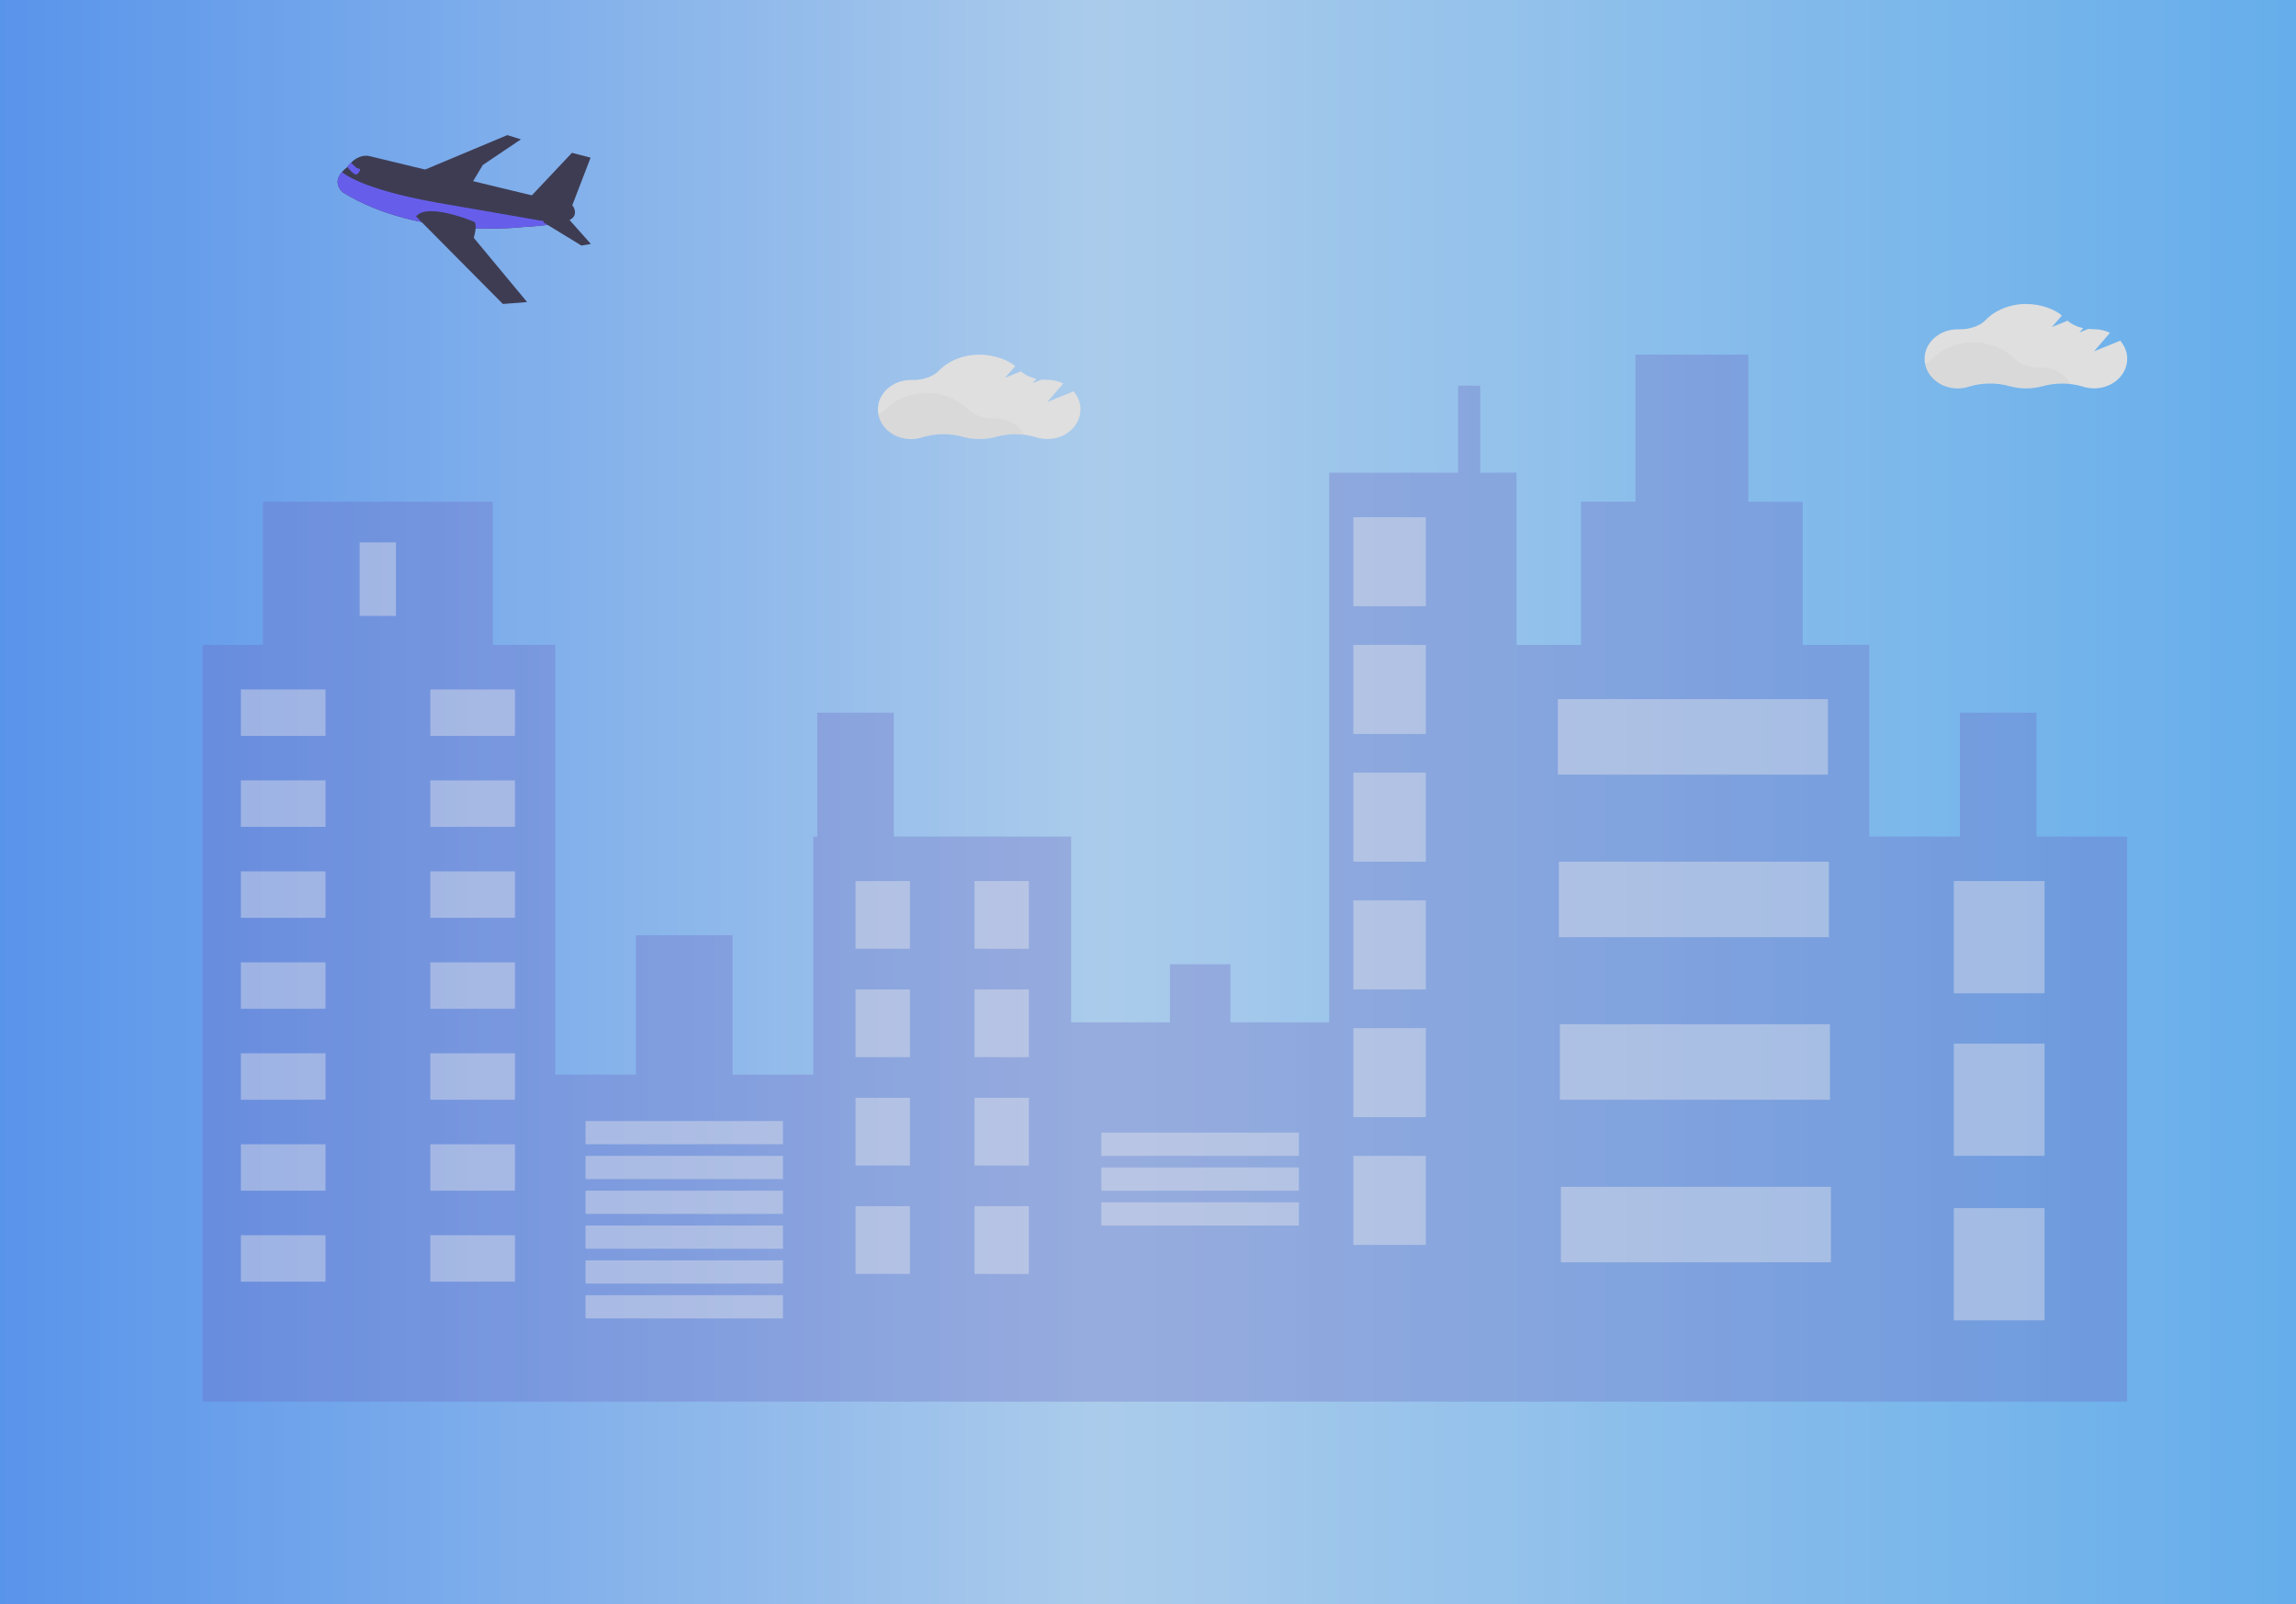 <svg width="136" height="95" viewBox="0 0 136 95" fill="none" xmlns="http://www.w3.org/2000/svg">
<rect x="0" y="0" width="136" height="95" fill="#333333" stroke="none"/>
<g opacity="0.9">
<rect width="136" height="95" fill="url(#paint0_linear)"/>
<path opacity="0.3" d="M120.628 49.536V42.202H116.092V49.536H110.72V38.19H106.781V29.71H103.558V21H96.873V29.71H93.65V38.19H89.83V27.991H87.682V22.834H86.369V27.991H78.729V60.538H72.88V57.1H69.298V60.538H63.449V49.536H52.944V42.202H48.408V49.536H48.17V63.632H43.395V55.381H37.665V63.632H32.89V38.19H29.189V29.71H15.581V38.19H12V83H32.89H48.17H63.449H78.729H89.83H110.72H126V49.536H120.628Z" fill="#6F69D1"/>
<path d="M125.592 20.174L124.038 20.803L124.98 19.709C124.714 19.572 124.383 19.496 124.042 19.494H124.017C123.909 19.494 123.801 19.489 123.694 19.478L123.169 19.691L123.393 19.435C123.02 19.351 122.698 19.195 122.473 18.988L121.532 19.372L122.134 18.681C121.883 18.475 121.564 18.306 121.199 18.189C120.834 18.071 120.432 18.006 120.023 18C119.044 18 118.171 18.372 117.615 18.952C117.448 19.126 117.211 19.269 116.929 19.365C116.647 19.462 116.33 19.509 116.01 19.501H115.958C114.877 19.501 114 20.285 114 21.251C114 22.217 114.877 23 115.958 23C116.196 23 116.43 22.962 116.64 22.891C117.009 22.777 117.411 22.715 117.821 22.71C118.23 22.704 118.637 22.756 119.012 22.862C119.328 22.951 119.669 22.998 120.015 22.998C120.36 22.998 120.702 22.951 121.018 22.862C121.39 22.759 121.792 22.708 122.198 22.713C122.603 22.718 123.002 22.779 123.367 22.891C123.576 22.96 123.807 22.996 124.042 22.997C125.123 22.997 126 22.215 126 21.249C126.007 20.874 125.867 20.505 125.592 20.174V20.174Z" fill="#F2F2F2"/>
<path opacity="0.03" d="M122.665 22.733C122.1 22.664 121.515 22.705 120.986 22.85C120.67 22.939 120.328 22.985 119.983 22.986C119.637 22.985 119.295 22.937 118.98 22.846C118.604 22.741 118.198 22.69 117.789 22.695C117.379 22.701 116.976 22.763 116.608 22.877C116.399 22.948 116.165 22.985 115.928 22.986C114.967 22.986 114.167 22.367 114 21.552C114.192 21.463 114.355 21.35 114.482 21.222C115.043 20.642 115.916 20.27 116.889 20.27C117.862 20.27 118.731 20.638 119.297 21.21C119.464 21.384 119.699 21.526 119.979 21.624C120.258 21.722 120.573 21.773 120.892 21.77H120.918C121.674 21.77 122.342 22.162 122.665 22.733Z" fill="black"/>
<path opacity="0.4" d="M19.282 40.826H14.268V43.577H19.282V40.826Z" fill="white"/>
<path opacity="0.4" d="M25.489 43.577H30.503V40.826H25.489V43.577Z" fill="white"/>
<path opacity="0.4" d="M19.282 46.212H14.268V48.963H19.282V46.212Z" fill="white"/>
<path opacity="0.4" d="M25.489 48.963H30.503V46.213H25.489V48.963Z" fill="white"/>
<path opacity="0.4" d="M19.282 51.599H14.268V54.349H19.282V51.599Z" fill="white"/>
<path opacity="0.4" d="M25.489 54.349H30.503V51.599H25.489V54.349Z" fill="white"/>
<path opacity="0.4" d="M19.282 56.985H14.268V59.736H19.282V56.985Z" fill="white"/>
<path opacity="0.4" d="M25.489 59.736H30.503V56.985H25.489V59.736Z" fill="white"/>
<path opacity="0.4" d="M19.282 62.371H14.268V65.122H19.282V62.371Z" fill="white"/>
<path opacity="0.4" d="M25.489 65.122H30.503V62.371H25.489V65.122Z" fill="white"/>
<path opacity="0.4" d="M19.282 67.758H14.268V70.508H19.282V67.758Z" fill="white"/>
<path opacity="0.4" d="M25.489 70.508H30.503V67.758H25.489V70.508Z" fill="white"/>
<path opacity="0.4" d="M19.282 73.144H14.268V75.895H19.282V73.144Z" fill="white"/>
<path opacity="0.4" d="M25.489 75.895H30.503V73.144H25.489V75.895Z" fill="white"/>
<path opacity="0.4" d="M46.379 66.383H34.681V67.758H46.379V66.383Z" fill="white"/>
<path opacity="0.4" d="M46.379 68.445H34.681V69.821H46.379V68.445Z" fill="white"/>
<path opacity="0.4" d="M46.379 70.508H34.681V71.883H46.379V70.508Z" fill="white"/>
<path opacity="0.4" d="M76.938 67.07H65.239V68.445H76.938V67.07Z" fill="white"/>
<path opacity="0.4" d="M76.938 69.133H65.239V70.508H76.938V69.133Z" fill="white"/>
<path opacity="0.4" d="M76.938 71.196H65.239V72.571H76.938V71.196Z" fill="white"/>
<path opacity="0.4" d="M46.379 72.571H34.681V73.946H46.379V72.571Z" fill="white"/>
<path opacity="0.4" d="M46.379 74.634H34.681V76.009H46.379V74.634Z" fill="white"/>
<path opacity="0.4" d="M46.379 76.697H34.681V78.072H46.379V76.697Z" fill="white"/>
<path opacity="0.4" d="M53.899 52.172H50.676V56.183H53.899V52.172Z" fill="white"/>
<path opacity="0.4" d="M57.72 56.183H60.943V52.172H57.72V56.183Z" fill="white"/>
<path opacity="0.4" d="M53.899 58.59H50.676V62.601H53.899V58.59Z" fill="white"/>
<path opacity="0.4" d="M57.72 62.601H60.943V58.59H57.72V62.601Z" fill="white"/>
<path opacity="0.4" d="M53.899 65.007H50.676V69.018H53.899V65.007Z" fill="white"/>
<path opacity="0.4" d="M57.72 69.018H60.943V65.007H57.72V69.018Z" fill="white"/>
<path opacity="0.4" d="M53.899 71.425H50.676V75.436H53.899V71.425Z" fill="white"/>
<path opacity="0.4" d="M57.72 75.436H60.943V71.425H57.72V75.436Z" fill="white"/>
<path opacity="0.4" d="M84.459 30.627H80.161V35.898H84.459V30.627Z" fill="white"/>
<path opacity="0.4" d="M84.459 38.19H80.161V43.462H84.459V38.19Z" fill="white"/>
<path opacity="0.4" d="M84.459 45.754H80.161V51.026H84.459V45.754Z" fill="white"/>
<path opacity="0.4" d="M84.459 53.318H80.161V58.59H84.459V53.318Z" fill="white"/>
<path opacity="0.4" d="M84.459 60.882H80.161V66.153H84.459V60.882Z" fill="white"/>
<path opacity="0.4" d="M84.459 68.445H80.161V73.717H84.459V68.445Z" fill="white"/>
<path opacity="0.4" d="M108.274 41.399H92.278V45.869H108.274V41.399Z" fill="white"/>
<path opacity="0.4" d="M108.333 51.026H92.337V55.495H108.333V51.026Z" fill="white"/>
<path opacity="0.4" d="M108.392 60.653H92.397V65.122H108.392V60.653Z" fill="white"/>
<path opacity="0.4" d="M108.452 70.279H92.457V74.749H108.452V70.279Z" fill="white"/>
<path opacity="0.4" d="M23.452 32.117H21.304V36.471H23.452V32.117Z" fill="white"/>
<path opacity="0.4" d="M121.106 52.172H115.734V58.819H121.106V52.172Z" fill="white"/>
<path opacity="0.4" d="M121.106 61.799H115.734V68.445H121.106V61.799Z" fill="white"/>
<path opacity="0.4" d="M121.106 71.54H115.734V78.187H121.106V71.54Z" fill="white"/>
<path d="M33.757 13.021C33.6 13.107 33.326 13.178 33.008 13.235C32.144 13.39 30.96 13.445 30.96 13.445C30.96 13.445 24.872 14.199 20.31 11.394C20.31 11.394 19.646 10.874 20.262 10.175C20.357 10.07 20.457 9.978 20.563 9.9L20.57 9.889C20.64 9.792 20.716 9.705 20.797 9.629C21.033 9.4 21.432 9.13 21.918 9.252L33.901 12.148C33.901 12.148 34.339 12.7 33.757 13.021Z" fill="#3F3D56"/>
<path d="M31.369 11.709L33.878 9.05L34.983 9.336L33.901 12.148C33.901 12.148 31.398 12.177 31.369 11.709Z" fill="#3F3D56"/>
<path d="M25.054 10.094L30.05 8L30.856 8.252L28.599 9.768L27.893 10.947L25.054 10.094Z" fill="#3F3D56"/>
<path d="M33.008 13.235C32.144 13.39 30.96 13.445 30.96 13.445C30.96 13.445 24.872 14.199 20.31 11.394C20.31 11.394 19.646 10.874 20.262 10.175L20.264 10.188C20.264 10.188 21.248 11.181 25.952 12.011L33.008 13.235Z" fill="#6C63FF"/>
<path d="M32.205 13.178L34.439 14.54L35 14.447L33.664 12.947C33.664 12.947 32.047 12.432 32.205 13.178Z" fill="#3F3D56"/>
<path d="M21.074 10.333C20.967 10.336 20.723 10.069 20.571 9.889C20.641 9.792 20.717 9.705 20.797 9.629C20.92 9.769 21.138 9.996 21.259 9.987C21.434 9.976 21.234 10.329 21.074 10.333Z" fill="#6C63FF"/>
<path d="M31.223 17.888L29.788 18L25.756 13.938L25.007 13.183L24.644 12.817C25.326 11.956 28.109 13.143 28.109 13.143C28.162 13.21 28.179 13.322 28.177 13.445C28.172 13.676 28.1 13.947 28.072 14.045C28.065 14.069 28.061 14.082 28.061 14.082L31.223 17.888Z" fill="#3F3D56"/>
<path d="M63.592 23.174L62.038 23.803L62.98 22.709C62.714 22.572 62.383 22.496 62.042 22.494H62.017C61.909 22.494 61.801 22.489 61.694 22.478L61.169 22.691L61.394 22.435C61.02 22.351 60.698 22.195 60.473 21.988L59.532 22.372L60.134 21.681C59.883 21.475 59.564 21.306 59.199 21.189C58.834 21.071 58.432 21.006 58.023 21C57.044 21 56.171 21.372 55.615 21.952C55.448 22.126 55.211 22.269 54.929 22.365C54.647 22.462 54.33 22.509 54.01 22.501H53.958C52.877 22.501 52 23.285 52 24.251C52 25.217 52.877 26 53.958 26C54.196 26 54.43 25.962 54.64 25.891C55.009 25.777 55.411 25.715 55.821 25.71C56.23 25.704 56.637 25.756 57.012 25.862C57.328 25.951 57.669 25.998 58.015 25.998C58.361 25.998 58.702 25.951 59.018 25.862C59.39 25.759 59.792 25.708 60.198 25.713C60.603 25.718 61.002 25.779 61.367 25.891C61.576 25.96 61.807 25.996 62.042 25.997C63.123 25.997 64 25.215 64 24.249C64.007 23.874 63.867 23.505 63.592 23.174V23.174Z" fill="#F2F2F2"/>
<path opacity="0.03" d="M60.665 25.733C60.1 25.664 59.515 25.705 58.986 25.85C58.67 25.939 58.328 25.985 57.983 25.986C57.637 25.985 57.295 25.937 56.98 25.846C56.604 25.741 56.198 25.69 55.789 25.695C55.379 25.701 54.976 25.763 54.608 25.877C54.399 25.948 54.165 25.985 53.928 25.986C52.967 25.986 52.166 25.367 52 24.552C52.192 24.463 52.355 24.35 52.481 24.222C53.043 23.642 53.916 23.27 54.889 23.27C55.862 23.27 56.731 23.638 57.297 24.21C57.464 24.384 57.699 24.526 57.979 24.624C58.258 24.722 58.573 24.773 58.892 24.77H58.918C59.674 24.77 60.342 25.162 60.665 25.733Z" fill="black"/>
</g>
<defs>
<linearGradient id="paint0_linear" x1="0" y1="47.5" x2="136" y2="47.5" gradientUnits="userSpaceOnUse">
<stop stop-color="#5D9FFF"/>
<stop offset="0.48" stop-color="#B8DCFF"/>
<stop offset="1" stop-color="#6BBBFF"/>
</linearGradient>
</defs>
</svg>
